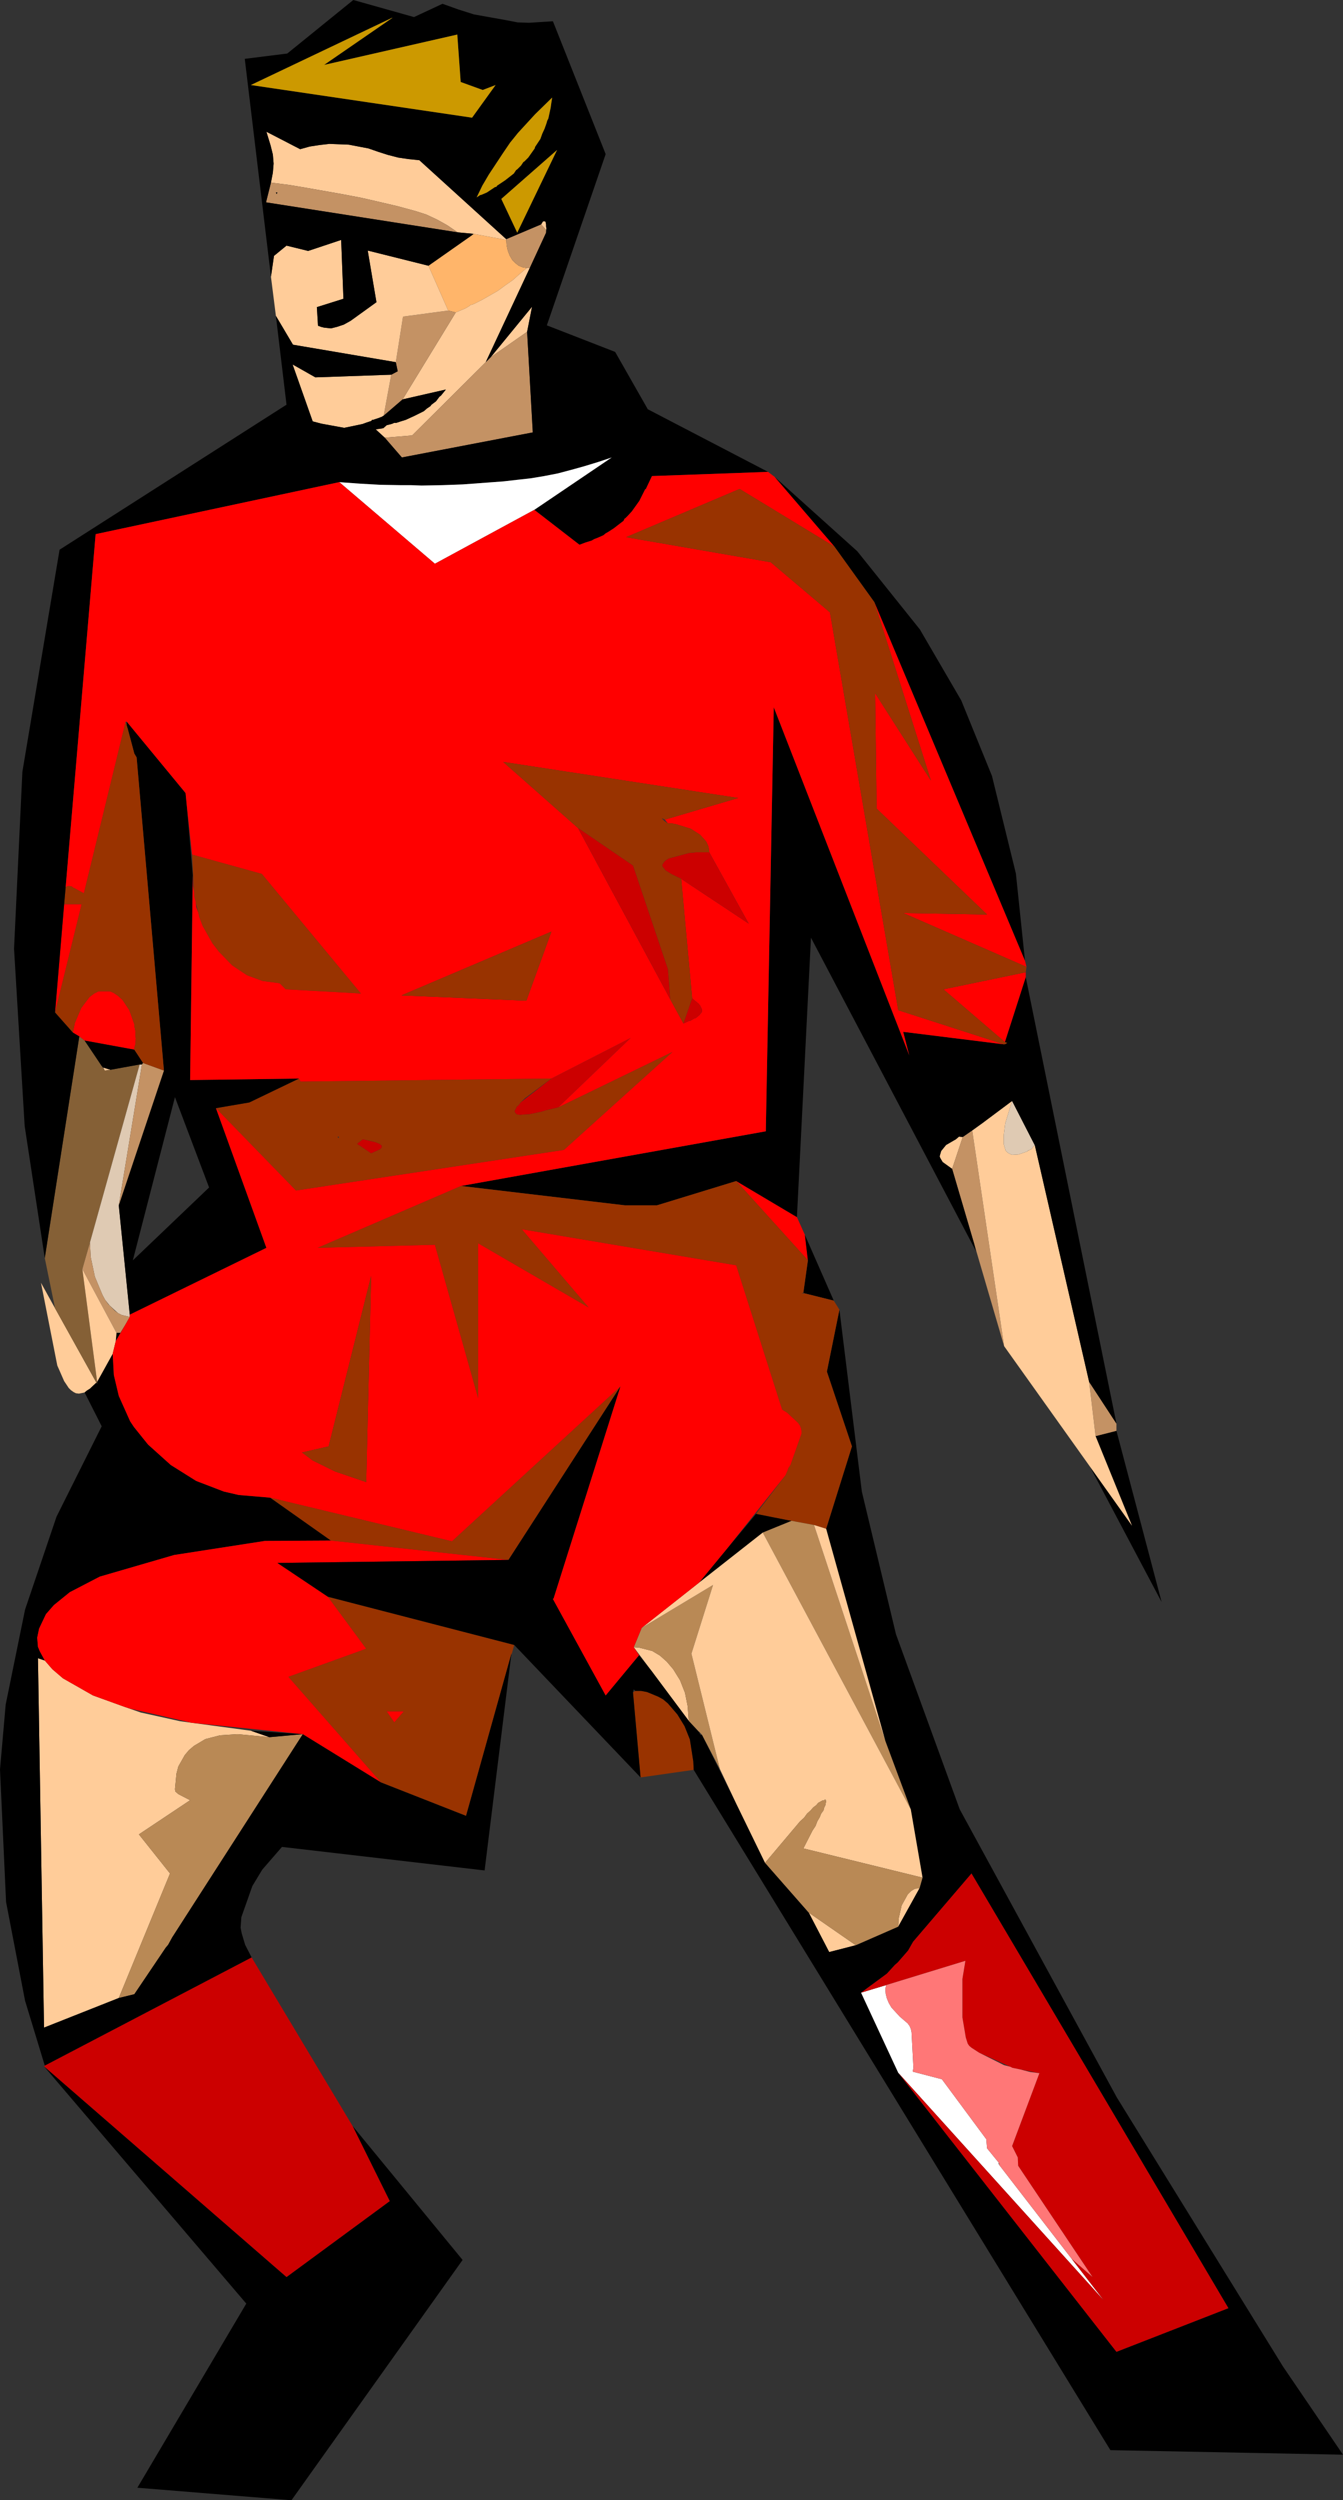 <?xml version="1.0" encoding="iso-8859-1"?>
<!-- Generator: Adobe Illustrator 13.0.0, SVG Export Plug-In . SVG Version: 6.00 Build 14948)  -->
<!DOCTYPE svg PUBLIC "-//W3C//DTD SVG 1.1//EN" "http://www.w3.org/Graphics/SVG/1.1/DTD/svg11.dtd">
<svg version="1.1" id="&#x30EC;&#x30A4;&#x30E4;&#x30FC;_1"
	 xmlns="http://www.w3.org/2000/svg" xmlns:xlink="http://www.w3.org/1999/xlink" x="0px" y="0px" width="176.949px"
	 height="329.301px" viewBox="0 0 176.949 329.301" style="enable-background:new 0 0 176.949 329.301;" xml:space="preserve">
<rect x="0" y="0" width="176.949" height="329.301" fill="#333333" stroke="none"/>
<g>
	<polygon style="fill-rule:evenodd;clip-rule:evenodd;" points="51.35,289.9 37.75,299.9 5.8,272.15 32.45,303.4 18.1,327.65 
		38.4,329.301 60.95,297.65 46.45,280 51.35,289.9 	"/>
	<polygon style="fill-rule:evenodd;clip-rule:evenodd;fill:#FFCC99;" points="12.25,223.301 8.3,221.051 6.9,219.85 5.9,218.699 
		5,218.4 5.8,267.051 15.65,263.15 22.4,246.75 18.3,241.6 25.05,237.1 23.5,236.301 23.1,235.949 23.05,235.65 23.25,233.6 
		23.5,232.65 24.35,231.15 24.9,230.5 25.55,229.949 27.05,229.051 29,228.551 31.3,228.4 35.5,228.801 33.05,227.949 25.25,226.9 
		23.75,226.699 18.55,225.551 16.4,224.801 12.25,223.301 	"/>
	<polygon style="fill-rule:evenodd;clip-rule:evenodd;fill:#B98955;" points="25.55,229.949 24.9,230.5 24.35,231.15 23.5,232.65 
		23.25,233.6 23.05,235.65 23.1,235.949 23.5,236.301 25.05,237.1 18.3,241.6 22.4,246.75 15.65,263.15 17.7,262.65 21.85,256.5 
		22.15,256.15 22.7,255.15 39.9,228.4 35.5,228.801 31.3,228.4 29,228.551 27.05,229.051 25.55,229.949 	"/>
	<polygon style="fill-rule:evenodd;clip-rule:evenodd;" points="33.05,227.949 35.5,228.801 39.9,228.4 33.05,227.949 	"/>
	<polygon style="fill-rule:evenodd;clip-rule:evenodd;fill:#CC0000;" points="37.75,299.9 51.35,289.9 46.45,280 33.15,257.801 
		5.9,272.051 5.8,272.15 37.75,299.9 	"/>
	<polygon style="fill-rule:evenodd;clip-rule:evenodd;fill:#FFCC99;" points="13.6,140.6 13.8,141 14.65,140.9 14.55,140.9 
		13.6,140.6 	"/>
	<polygon style="fill-rule:evenodd;clip-rule:evenodd;fill:#FFCC99;" points="7.25,172.301 5.4,168.949 7.55,179.85 8.45,181.9 
		9.05,182.801 9.35,183.1 9.7,183.35 10,183.5 10.4,183.551 11.15,183.4 11.45,183.15 11.85,182.9 12.7,182.1 7.25,172.301 	"/>
	<polygon style="fill-rule:evenodd;clip-rule:evenodd;fill:#856036;" points="11.15,137.05 10.45,136.5 5.9,165.699 7.25,172.301 
		12.7,182.1 12.8,182.301 12.8,182 10.85,167.15 11.85,163.65 18.4,140.2 14.55,140.9 14.65,140.9 13.8,141 13.4,140.4 
		11.15,137.05 	"/>
	<polygon style="fill-rule:evenodd;clip-rule:evenodd;" points="144.35,189.15 149.15,200.949 143.6,193.15 153.051,211 
		147.1,188.449 144.35,189.15 	"/>
	<polygon style="fill-rule:evenodd;clip-rule:evenodd;fill:#C49264;" points="147.1,188.449 147.1,187.5 143.5,182 144.35,189.15 
		147.1,188.449 	"/>
	<polygon style="fill-rule:evenodd;clip-rule:evenodd;fill:#FFCC99;" points="126.35,149.7 125.949,150.05 124.65,150.8 124,151.6 
		123.801,152.3 123.9,152.55 124.199,153.05 125.449,153.95 126.85,149.75 126.35,149.7 	"/>
	<polygon style="fill-rule:evenodd;clip-rule:evenodd;fill:#C49264;" points="128.1,148.9 126.85,149.75 125.449,153.95 
		128.35,163.8 132.301,177.301 128.1,148.9 	"/>
	<polygon style="fill-rule:evenodd;clip-rule:evenodd;fill:#FFCC99;" points="144.35,189.15 143.5,182 136.35,150.85 
		136.199,150.95 135.9,151.35 135.75,151.35 135.75,151.4 135.6,151.5 135.449,151.5 135.449,151.55 135.35,151.65 134.199,152.05 
		133.35,152.1 133,151.95 132.75,151.8 132.5,151.55 132.25,150.7 132.25,149.5 132.449,147.95 133.35,145 129.4,147.95 
		128.1,148.9 132.301,177.301 143.6,193.15 149.15,200.949 144.35,189.15 	"/>
	<polygon style="fill-rule:evenodd;clip-rule:evenodd;fill:#DFCAB3;" points="133.35,145 132.449,147.95 132.25,149.5 132.25,150.7 
		132.5,151.55 132.75,151.8 133,151.95 133.35,152.1 134.199,152.05 135.35,151.65 135.449,151.55 135.449,151.5 135.6,151.5 
		135.75,151.4 135.75,151.35 135.9,151.35 136.199,150.95 136.35,150.85 133.35,145 	"/>
	<polygon style="fill-rule:evenodd;clip-rule:evenodd;fill:#FF0000;" points="105,160.3 97,155.55 106.449,166 106.051,162.65 
		105,160.3 	"/>
	<polygon style="fill-rule:evenodd;clip-rule:evenodd;" points="106.449,166 105.85,170.25 106.051,170.35 109.85,171.301 
		106.051,162.65 106.449,166 	"/>
	<polygon style="fill-rule:evenodd;clip-rule:evenodd;fill:#DFCAB3;" points="18.7,140.2 18.4,140.2 11.85,163.65 11.95,165.55 
		12.5,168.15 13.5,170.551 13.85,171.199 14.45,171.949 15.55,172.949 16.05,173.199 17.1,173.449 17.1,173.15 15.65,158.75 
		18.7,140.2 	"/>
	<path style="fill-rule:evenodd;clip-rule:evenodd;fill:#993300;" d="M32.85,145.2l-4.4,0.75L39,156.8l35.3-5.35l14.3-12.9
		l-15.05,7.3l-1.7,0.4l-0.45,0.15l-1.65,0.35l-0.95,0.05l-0.2,0.05l-0.25-0.05H68.2l-0.2-0.1l-0.15-0.2l-0.05-0.15l0.3-0.6l0.2-0.15
		l0.35-0.45l0.5-0.5l3.5-2.6l-33.05,0.4l-0.2-0.4L32.85,145.2L32.85,145.2z M44.6,149.7h0.05v0.2l-0.2-0.15L44.6,149.7L44.6,149.7z
		 M47.75,150.05l0.7,0.15l0.7,0.15l0.15,0.05l0.2,0.05l0.5,0.2l0.3,0.25v0.2l-0.2,0.25l-1.2,0.55l-1.85-1.25l0.7-0.55V150.05
		L47.75,150.05z"/>
	<polygon style="fill-rule:evenodd;clip-rule:evenodd;fill:#CC0000;" points="48.45,150.2 47.75,150.05 47.75,150.1 47.05,150.65 
		48.9,151.9 50.1,151.35 50.3,151.1 50.3,150.9 50,150.65 49.5,150.45 49.3,150.4 48.45,150.2 	"/>
	<polygon style="fill-rule:evenodd;clip-rule:evenodd;fill:#CC0000;" points="69.75,146.75 71.4,146.4 71.85,146.25 73.55,145.85 
		83.1,136.7 72.65,142.05 68.65,145.15 68.3,145.6 68.1,145.75 67.8,146.35 67.85,146.5 68,146.7 68.2,146.8 68.35,146.8 
		68.6,146.85 68.8,146.8 69.75,146.75 	"/>
	<polygon style="fill-rule:evenodd;clip-rule:evenodd;" points="67.35,218.051 67.4,217.949 67.35,218 67.4,217.699 61.4,239.15 
		50.2,234.75 39.9,228.4 22.7,255.15 22.15,256.15 21.85,256.5 17.7,262.65 15.65,263.15 5.8,267.051 5,218.4 5.9,218.699 
		5.25,217.5 5,216.9 4.9,215.699 5.15,214.5 6.05,212.6 7.1,211.4 9.2,209.699 13.15,207.65 22.95,204.801 34.9,202.949 43.6,202.9 
		35.6,197.25 31.45,196.9 29.5,196.449 25.85,195.051 22.5,192.949 19.5,190.25 17.65,187.949 17.15,187.199 15.65,183.85 15,181.1 
		14.85,178.301 12.8,182 12.8,182.301 12.7,182.1 11.85,182.9 11.45,183.15 11.15,183.4 13.4,187.85 7.45,199.75 3.3,212 
		0.75,224.5 0,233.051 0.8,250.5 3.3,263.5 5.9,272.051 33.15,257.801 32.3,256.15 31.85,254.65 31.7,253.9 31.8,252.5 33.25,248.4 
		34.55,246.25 37.15,243.25 63.85,246.35 67.35,218.051 	"/>
	<polygon style="fill-rule:evenodd;clip-rule:evenodd;fill:#C49264;" points="16.5,174.5 17.1,173.449 16.05,173.199 15.55,172.949 
		15.15,172.65 14.45,171.949 14.25,171.75 13.85,171.199 13.5,170.551 12.5,168.15 11.95,165.55 11.85,163.65 10.85,167.15 
		15.35,175.551 15.85,175.551 16.5,174.5 	"/>
	<polygon style="fill-rule:evenodd;clip-rule:evenodd;" points="15.85,175.551 15.35,175.551 15.25,176.65 15.85,175.551 	"/>
	<polygon style="fill-rule:evenodd;clip-rule:evenodd;fill:#FFCC99;" points="15.25,176.65 15.35,175.551 10.85,167.15 12.8,182 
		14.85,178.301 15.25,176.65 	"/>
	<polygon style="fill-rule:evenodd;clip-rule:evenodd;fill:#993300;" points="36.85,129.5 37.65,130.3 47.55,130.85 34.5,115.1 
		25.3,112.55 25.55,117.3 25.6,117.55 25.6,118.1 25.8,118.8 25.8,118.95 26.15,120.25 26.15,120.3 26.25,120.75 26.7,121.95 
		28,124.25 28.85,125.35 30.6,127.15 32.55,128.45 34.6,129.2 36.85,129.5 	"/>
	<path style="fill-rule:evenodd;clip-rule:evenodd;" d="M16.85,96.05l0.85,3.2l0.3,0.5L21.6,141l-5.95,17.75l1.45,14.4l18-8.8
		l-6.65-18.4l4.4-0.75l6.55-3.15l-14.35,0.2l0.35-26.95l-0.75-8.8l-0.2-2.05l-7.75-9.4v0.5L16.85,96.05L16.85,96.05z M23.05,144.5
		l4.5,11.9L17.5,166L23.05,144.5L23.05,144.5z"/>
	<polygon style="fill-rule:evenodd;clip-rule:evenodd;fill:#FF0000;" points="14.6,130.6 14.3,130.55 13,130.55 12.4,130.85 
		11.8,131.3 10.7,132.75 9.85,134.75 9.6,136 10.45,136.5 11.15,137.05 17.7,138.25 17.75,137.85 17.85,137.5 17.9,136.7 
		17.85,136.6 17.85,135.85 17.75,135.35 17.7,135.25 17.7,134.9 17.05,133.05 16.15,131.7 15.55,131.15 14.95,130.75 14.6,130.6 	
		"/>
	<polygon style="fill-rule:evenodd;clip-rule:evenodd;" points="13.6,140.6 14.55,140.9 18.4,140.2 18.7,140.2 18.85,140 
		17.7,138.25 11.15,137.05 13.4,140.4 13.6,140.6 	"/>
	<polygon style="fill-rule:evenodd;clip-rule:evenodd;fill:#C49264;" points="18.85,140 18.7,140.2 15.65,158.75 21.6,141 
		18.85,140 	"/>
	<polygon style="fill-rule:evenodd;clip-rule:evenodd;fill:#993300;" points="17.7,99.25 16.85,96.05 16.55,95.05 11.05,117.65 
		9.75,116.95 9.7,116.95 9.45,116.75 9.2,116.7 8.9,116.7 8.65,116.85 8.45,119.1 10.75,119.1 7.25,133.35 9.6,136 9.85,134.75 
		10.7,132.75 11.8,131.3 12.4,130.85 13,130.55 14.3,130.55 14.6,130.6 14.95,130.75 15.55,131.15 16.15,131.7 17.05,133.05 
		17.7,134.9 17.7,135.25 17.75,135.35 17.85,135.85 17.85,136.6 17.9,136.7 17.85,137.5 17.75,137.85 17.7,138.25 18.85,140 
		21.6,141 18,99.75 17.7,99.25 	"/>
	<polygon style="fill-rule:evenodd;clip-rule:evenodd;fill:#FF0000;" points="10.75,119.1 8.45,119.1 7.25,133.35 10.75,119.1 	"/>
	<polygon style="fill-rule:evenodd;clip-rule:evenodd;" points="143.5,182 147.1,187.5 135.15,128.7 132.4,137.25 132.699,137.35 
		132.5,137.5 132.301,137.55 119,135.9 119.801,139 101.949,93.15 100.9,149 60.75,156.2 82.35,158.75 86.55,158.75 97,155.55 
		105,160.3 106.85,123.5 128.6,164.8 128.35,163.8 125.449,153.95 124.199,153.05 123.9,152.55 123.801,152.3 124,151.6 
		124.65,150.8 125.949,150.05 126.35,149.7 126.85,149.75 129.4,147.95 133.35,145 136.35,150.85 143.5,182 	"/>
	<polygon style="fill-rule:evenodd;clip-rule:evenodd;" points="109.949,72 115.199,79.3 135.051,126.55 133.85,115.05 
		130.699,102.2 126.65,92.25 121.199,82.9 112.949,72.6 102.051,62.8 109.949,72 	"/>
	<polygon style="fill-rule:evenodd;clip-rule:evenodd;fill:#FF0000;" points="115.301,91.3 115.5,106.5 130.051,120.45 119,120.25 
		135.25,127.35 135.051,126.55 115.199,79.3 122.65,102.8 115.301,91.3 	"/>
	<polygon style="fill-rule:evenodd;clip-rule:evenodd;fill:#FF0000;" points="132.4,137.25 135.15,128.7 135.15,128.05 
		124.301,130.3 132.4,137.25 	"/>
	<polygon style="fill-rule:evenodd;clip-rule:evenodd;fill:#993300;" points="81.75,182.6 59.55,203 35.6,197.25 43.6,202.9 
		67,205.449 81.75,182.6 	"/>
	<path style="fill-rule:evenodd;clip-rule:evenodd;fill:#993300;" d="M67.4,217.699v0.25l0.35-1.299l-24.55-6.35l5.05,6.85
		L38,220.85l12.2,13.9l11.2,4.4L67.4,217.699L67.4,217.699z M51.95,226.85l-1-1.449h2.25L51.95,226.85L51.95,226.85z"/>
	<polygon style="fill-rule:evenodd;clip-rule:evenodd;fill:#FF0000;" points="50.95,225.4 51.95,226.85 53.2,225.4 50.95,225.4 	"/>
	<polygon style="fill-rule:evenodd;clip-rule:evenodd;fill:#FF0000;" points="34.9,202.949 22.95,204.801 13.15,207.65 9.2,209.699 
		7.1,211.4 6.05,212.6 5.15,214.5 4.9,215.699 5,216.9 5.25,217.5 5.9,218.699 6.9,219.85 8.3,221.051 12.25,223.301 16.4,224.801 
		17.2,225.051 25.25,226.9 39.9,228.4 50.2,234.75 38,220.85 48.25,217.15 43.2,210.301 36.55,205.85 67,205.449 43.6,202.9 
		34.9,202.949 	"/>
	<polygon style="fill-rule:evenodd;clip-rule:evenodd;fill:#FFCC99;" points="89.6,221.301 88.7,219.85 87.85,218.85 86.95,218.051 
		85.95,217.449 84.2,217 83.5,216.949 85.9,220.15 90.75,226.65 90.6,224.699 90.25,222.949 89.6,221.301 	"/>
	<polygon style="fill-rule:evenodd;clip-rule:evenodd;fill:#993300;" points="88,224.35 87.35,223.801 86.7,223.449 85.25,222.85 
		84.45,222.699 83.7,222.699 83.4,222.9 84.4,234.1 91.4,233.1 91.35,232 90.9,229.1 90.199,227.35 89.25,225.801 88,224.35 	"/>
	<polygon style="fill-rule:evenodd;clip-rule:evenodd;fill:#FFCC99;" points="109.25,257.1 112.75,256.199 106.551,251.9 
		109.25,257.1 	"/>
	<polygon style="fill-rule:evenodd;clip-rule:evenodd;fill:#FFCC99;" points="121.15,248.699 120.551,248.75 120.051,249.051 
		119.6,249.5 118.801,250.949 118.4,252.699 118.35,253.75 121.15,248.699 	"/>
	<path style="fill-rule:evenodd;clip-rule:evenodd;" d="M146.301,322.699l30.648,0.602l-7.898-11.602l-21.9-35.449l-20.701-37.949
		l-8.398-23.051l-4.5-18.801L110.6,172.5l-1.65,8.15l3.301,9.85l-3.4,10.85l7.801,27.951l3.35,9l1.551,9l-0.4,1.398l-2.801,5.051
		l-5.6,2.449l-3.5,0.9l-2.699-5.199l-5.75-6.551l-3.75-7.699L92.5,228.5h-0.199l-0.15-0.25L92.1,228.1l-1.35-1.449l-4.85-6.5
		L84.2,218l-4.4,5.301L72.85,210.6l0.1-0.1l8.8-27.9L67,205.449l-30.45,0.4l6.65,4.451l24.55,6.35L84.4,234.1l-1-11.199l0.1-0.4
		l0.2,0.199h0.75l0.8,0.15l1.45,0.6l0.65,0.352L88,224.35l1.25,1.451l0.949,1.549l0.701,1.75l0.449,2.9l0.051,1.1L146.301,322.699
		L146.301,322.699z M161.85,304l-14.75,5.75L118.35,273l-4.9-10.551l3.4-2.5l1.051-1.148l0.4-0.352l1.35-1.549l0.65-1.15l7.699-9
		L161.85,304L161.85,304z"/>
	<polygon style="fill-rule:evenodd;clip-rule:evenodd;fill:#FFFFFF;" points="145.449,303 141.199,297.5 131.699,285.199 
		131.551,284.949 131.6,284.85 130.051,282.949 129.949,281.75 124.1,273.85 120.25,272.85 120.35,272.35 120.1,267.65 120,267.199 
		119.85,266.85 119.6,266.5 118.551,265.6 117.449,264.4 117.1,263.801 116.85,263.199 116.699,262.6 116.65,262 116.75,261.449 
		113.449,262.449 118.35,273 145.449,303 	"/>
	<polygon style="fill-rule:evenodd;clip-rule:evenodd;fill:#CC0000;" points="141.199,297.5 145.449,303 118.35,273 147.1,309.75 
		161.85,304 128,246.75 120.301,255.75 119.65,256.9 118.301,258.449 117.9,258.801 116.85,259.949 113.449,262.449 116.75,261.449 
		127.199,258.25 126.801,260.65 126.801,265.699 127.25,268.35 127.5,269.15 127.699,269.449 128,269.699 129,270.35 133.1,272.199 
		133.4,272.35 134.4,272.551 136.949,273.051 133.35,282.65 134.1,284.15 134.15,285.25 143.949,299.9 141.199,297.5 	"/>
	<polygon style="fill-rule:evenodd;clip-rule:evenodd;fill:#FF7777;" points="141.199,297.5 143.949,299.9 134.15,285.25 
		134.1,284.15 133.35,282.65 136.949,273.051 135.75,272.9 134.4,272.551 133.4,272.35 133.1,272.199 132.301,272 129,270.35 
		128,269.699 127.699,269.449 127.5,269.15 127.25,268.35 126.801,265.699 126.801,260.65 127.199,258.25 116.75,261.449 
		116.65,262 116.699,262.6 116.85,263.199 117.1,263.801 117.449,264.4 118.551,265.6 119.6,266.5 119.85,266.85 120,267.199 
		120.1,267.65 120.35,272.35 120.25,272.85 124.1,273.85 129.949,281.75 130.051,282.949 131.6,284.85 131.699,285.199 
		141.199,297.5 	"/>
	<polygon style="fill-rule:evenodd;clip-rule:evenodd;fill:#993300;" points="86.55,158.75 82.35,158.75 60.75,156.2 41.85,164.35 
		57.3,163.95 63,184.15 63,163.75 77.55,172.199 68.75,161.9 97,166.65 103.051,185.65 103.699,186.051 105.15,187.4 105.4,187.75 
		105.551,188.15 105.6,188.449 105.6,188.85 104.15,192.949 103.85,193.4 103.801,193.6 103.5,194.301 99.6,199.4 99.65,199.4 
		103.949,200.25 104.801,200.4 107.25,200.85 108.85,201.35 112.25,190.5 108.949,180.65 110.6,172.5 109.85,171.301 
		106.051,170.35 105.6,170.35 105.85,170.25 106.449,166 97,155.55 86.55,158.75 	"/>
	<polygon style="fill-rule:evenodd;clip-rule:evenodd;" points="99.65,199.4 99.6,199.4 95.85,203.9 92.1,208.449 100.5,201.85 
		104.301,200.301 103.949,200.25 99.65,199.4 	"/>
	<polygon style="fill-rule:evenodd;clip-rule:evenodd;fill:#B98955;" points="104.801,200.4 104.301,200.301 100.5,201.85 
		120,238.301 116.65,229.301 107.25,200.85 104.801,200.4 	"/>
	<polygon style="fill-rule:evenodd;clip-rule:evenodd;fill:#FFCC99;" points="108.85,201.35 107.25,200.85 116.65,229.301 
		108.85,201.35 	"/>
	<polygon style="fill-rule:evenodd;clip-rule:evenodd;fill:#B98955;" points="88.7,219.85 89.6,221.301 90.25,222.949 90.6,224.699 
		90.75,226.65 92.1,228.1 92.1,228.051 92.5,228.5 94.85,233 91.1,217.801 93.949,208.75 84.55,214.4 83.5,216.949 84.2,217 
		85.95,217.449 86.95,218.051 87.85,218.85 88.7,219.85 	"/>
	<polygon style="fill-rule:evenodd;clip-rule:evenodd;fill:#FFCC99;" points="91.1,217.801 94.85,233 97.051,237.65 100.801,245.35 
		105.4,239.9 105.949,239.4 106.35,238.85 106.801,238.449 107.15,238.051 107.551,237.75 107.801,237.449 108.35,237.15 
		108.6,237.1 108.699,237 108.801,237.051 108.801,237.1 108.85,237.301 108.801,237.449 108.75,237.75 108.6,238.051 
		108.5,238.449 108.199,238.85 108,239.35 107.699,239.85 107.449,240.5 107.051,241.1 105.85,243.449 121.551,247.301 120,238.301 
		100.5,201.85 92.1,208.449 84.55,214.4 93.949,208.75 91.1,217.801 	"/>
	<polygon style="fill-rule:evenodd;clip-rule:evenodd;fill:#B98955;" points="108.801,237.1 108.801,237.051 108.699,237 
		108.6,237.1 108.35,237.15 107.801,237.449 107.551,237.75 107.15,238.051 106.801,238.449 106.35,238.85 105.949,239.4 
		105.4,239.9 100.801,245.35 106.551,251.9 112.75,256.199 118.35,253.75 118.4,252.699 118.801,250.949 119.6,249.5 
		120.051,249.051 120.551,248.75 121.15,248.699 121.551,247.301 105.85,243.449 107.051,241.1 107.449,240.5 107.699,239.85 
		108,239.35 108.199,238.85 108.5,238.449 108.6,238.051 108.75,237.75 108.801,237.449 108.85,237.301 108.801,237.1 	"/>
	<polygon style="fill-rule:evenodd;clip-rule:evenodd;fill:#FFB56A;" points="62.15,31 56.45,35 59.05,40.9 60.05,41.15 61.35,40.6 
		61.85,40.3 61.95,40.2 62,40.15 62.1,40.15 62.4,40.05 63.5,39.5 64.55,38.9 65.6,38.3 66.55,37.6 67.55,36.9 68.45,36.1 
		69.4,35.3 68.85,35.2 68.35,35 67.9,34.65 67.5,34.25 67.15,33.65 66.9,33 66.75,32.3 66.7,31.6 62.4,30.8 62.15,31 	"/>
	<polygon style="fill-rule:evenodd;clip-rule:evenodd;fill:#FFCC99;" points="60.3,30.6 62.4,30.8 66.7,31.6 66.7,31.5 55.25,21.1 
		53.8,20.95 52.45,20.75 51.1,20.4 49.85,20 48.55,19.55 47.25,19.3 45.95,19.05 44.7,19 43.4,18.95 42.1,19.1 40.8,19.3 
		39.55,19.65 35.1,17.35 35.65,19.15 35.95,20.35 36.05,21.55 35.95,22.75 35.7,24.05 38.05,24.35 40.45,24.75 45.25,25.6 
		47.6,26.05 50,26.6 52.35,27.15 54.75,27.8 56.15,28.25 57.55,28.9 58.9,29.65 60.3,30.6 	"/>
	<polygon style="fill-rule:evenodd;clip-rule:evenodd;fill:#C49264;" points="71.95,30.65 71.95,30.25 71.3,29.55 66.7,31.5 
		66.7,31.6 66.75,32.3 66.9,33 67.15,33.65 67.5,34.25 67.9,34.65 68.35,35 68.85,35.2 69.4,35.3 69.8,35.3 71.95,30.65 	"/>
	<polygon style="fill-rule:evenodd;clip-rule:evenodd;fill:#FFCC99;" points="71.95,30.25 72,30.15 71.95,29.8 71.95,29.55 
		71.9,29.35 71.9,29.25 71.8,29.15 71.7,29.15 71.55,29.15 71.45,29.3 71.3,29.55 71.95,30.25 	"/>
	<polygon style="fill-rule:evenodd;clip-rule:evenodd;fill:#FFCC99;" points="69.8,35.3 69.4,35.3 68.45,36.1 67.55,36.9 
		66.55,37.6 65.6,38.3 64.55,38.9 63.5,39.5 62.4,40.05 62.1,40.15 62,40.15 61.95,40.2 61.85,40.3 61.35,40.6 60.05,41.15 
		53.05,52.6 58.75,51.3 58.1,52.1 57.9,52.25 57.75,52.45 57.45,52.85 57.05,53.15 56.85,53.3 56.7,53.5 56.25,53.8 55.85,54.15 
		54.65,54.75 53.45,55.3 52.8,55.5 52.2,55.7 52,55.7 51.9,55.7 51.85,55.7 51.85,55.75 51.55,55.85 50.95,56 50.5,56.4 49.5,56.55 
		50.7,57.65 54.3,57.35 64,47.7 69.8,35.3 	"/>
	<polygon style="fill-rule:evenodd;clip-rule:evenodd;fill:#FFCC99;" points="69.45,43.7 70.1,40.4 64.65,47.05 69.45,43.7 	"/>
	<polygon style="fill-rule:evenodd;clip-rule:evenodd;fill:#C49264;" points="60.05,41.15 59.05,40.9 53.1,41.7 52.15,47.7 
		52.4,48.9 51.55,49.35 50.55,54.75 53.05,52.6 60.05,41.15 	"/>
	<polygon style="fill-rule:evenodd;clip-rule:evenodd;fill:#C49264;" points="64.65,47.05 64,47.7 54.3,57.35 50.7,57.65 
		52.95,60.25 70.2,56.95 69.45,43.7 64.65,47.05 	"/>
	<polygon style="fill-rule:evenodd;clip-rule:evenodd;fill:#FFCC99;" points="40.6,33.05 37.75,32.35 36.1,33.7 35.7,36.45 
		36.35,41.6 38.6,45.4 52.15,47.7 53.1,41.7 59.05,40.9 56.45,35 48.45,33 49.6,39.8 46.2,42.25 45.3,42.75 44.4,43.05 43.6,43.25 
		42.7,43.15 42.3,43.05 41.9,42.9 41.75,40.45 45.25,39.35 44.95,31.6 40.6,33.05 	"/>
	<path style="fill-rule:evenodd;clip-rule:evenodd;fill:#C49264;" d="M35.7,24.05l-0.65,2.6L60.3,30.6l-1.4-0.95l-1.35-0.75
		l-1.4-0.65l-1.4-0.45l-2.4-0.65L50,26.6l-2.4-0.55l-2.35-0.45l-4.8-0.85l-2.4-0.4L35.7,24.05L35.7,24.05z M36.55,25.35l-0.1,0.2
		l-0.1-0.2H36.55L36.55,25.35z"/>
	<polygon style="fill-rule:evenodd;clip-rule:evenodd;" points="36.45,25.55 36.55,25.35 36.35,25.35 36.45,25.55 	"/>
	<polygon style="fill-rule:evenodd;clip-rule:evenodd;fill:#FFCC99;" points="41.55,49.7 38.55,48 41.2,55.5 42.35,55.8 
		45.35,56.35 46.55,56.1 47.75,55.85 48.3,55.65 48.9,55.45 49,55.35 49,55.3 49.05,55.3 49.15,55.3 49.45,55.2 50.05,55 50.1,54.9 
		50.2,54.95 50.55,54.75 51.55,49.35 41.55,49.7 	"/>
	<polygon style="fill-rule:evenodd;clip-rule:evenodd;fill:#C49264;" points="50.1,54.9 50.05,55 50.2,54.95 50.1,54.9 	"/>
	<path style="fill-rule:evenodd;clip-rule:evenodd;" d="M60.4,1.25L58.3,0.5l-3.75,1.75l-8-2.25l-8.7,7.05l-5.6,0.7l3.45,28.7
		l0.4-2.75l1.65-1.35l2.85,0.7l4.35-1.45l0.3,7.75l-3.5,1.1l0.15,2.45l0.4,0.15l0.4,0.1l0.9,0.1l0.8-0.2l0.9-0.3l0.9-0.5l3.4-2.45
		L48.45,33l8,2l5.7-4l0.25-0.2l-2.1-0.2l-25.25-3.95l0.65-2.6l0.25-1.3l0.1-1.2l-0.1-1.2l-0.3-1.2l-0.55-1.8l4.45,2.3l1.25-0.35
		l1.3-0.2l1.3-0.15L44.7,19l1.25,0.05l1.3,0.25l1.3,0.25l1.3,0.45l1.25,0.4l1.35,0.35l1.35,0.2l1.45,0.15L66.7,31.5l4.6-1.95
		l0.15-0.25l0.1-0.15h0.15h0.1l0.1,0.1v0.1l0.05,0.2v0.25L72,30.15l-0.05,0.5L69.8,35.3L64,47.7l0.65-0.65l5.45-6.65l-0.65,3.3
		l0.75,13.25l-17.25,3.3l-2.25-2.6l-1.2-1.1l1-0.15l0.45-0.4l0.6-0.15l0.3-0.1V55.7h0.05H52h0.2l0.6-0.2l0.65-0.2l1.2-0.55l1.2-0.6
		l0.4-0.35l0.45-0.3l0.15-0.2l0.2-0.15l0.4-0.3l0.3-0.4l0.15-0.2l0.2-0.15l0.65-0.8l-5.7,1.3l-2.5,2.15l-0.35,0.2L50.05,55l-0.6,0.2
		l-0.3,0.1h-0.1H49v0.05l-0.1,0.1l-0.6,0.2l-0.55,0.2l-1.2,0.25l-1.2,0.25l-3-0.55l-1.15-0.3L38.55,48l3,1.7l10-0.35l0.85-0.45
		l-0.25-1.2L38.6,45.4l-2.25-3.8l1.4,11.7L7.85,72.4l-4.9,29.25l-1.1,23.3l1.4,23.35l2.65,17.399l4.55-29.199L9.6,136l-2.35-2.65
		l1.2-14.25l0.2-2.25l3.95-46.5l32.1-6.85l2.7,0.2l2.7,0.15l2.7,0.05h1.35l1.4,0.05l2.7-0.05l2.7-0.1l5.4-0.4l1.75-0.2l1.8-0.2
		l1.8-0.3l1.8-0.35l1.7-0.45l1.8-0.5l1.8-0.55l1.8-0.6l-10.2,6.9l5.95,4.6l0.8-0.3l0.8-0.25L78.3,71l0.4-0.15l0.8-0.35l0.3-0.25
		l0.35-0.2l0.7-0.45l0.65-0.5l0.65-0.5l0.1-0.2l0.05-0.1l0.1-0.05l0.3-0.3l0.55-0.6l0.5-0.7l0.5-0.7l0.4-0.8l0.2-0.4l0.1-0.2
		l0.05-0.1l0.1-0.05l0.4-0.85l0.4-0.85l15.299-0.55L85.35,53.9l-4.3-7.55l-9-3.5L79.8,20.3L72.85,2.8L69.7,3l-1.5-0.05l-1.55-0.3
		l-4.2-0.75L60.4,1.25L60.4,1.25z M60.25,4.55l0.45,6.25l2.9,1.05l1.7-0.65l-3.1,4.3l-29.15-4.3l18.6-8.85L51.6,2.3l0.1,0.05l-9,6.2
		L60.25,4.55L60.25,4.55z M62.8,26l0.75-1.55L64.4,23l1.85-2.8l0.95-1.4l1.05-1.3l2.25-2.45l2.25-2.2l-0.1,0.65l-0.1,0.7l-0.3,1.4
		l-0.15,0.3L72,16.25l-0.25,0.7l-0.3,0.65l-0.25,0.7l-0.4,0.6l-0.2,0.3l-0.1,0.15l-0.05,0.2l-0.85,1.2l-0.5,0.5l-0.15,0.1l-0.1,0.15
		l-0.2,0.3l-0.5,0.5L68,22.4l-0.1,0.15l-0.2,0.3l-1.15,0.9l-0.6,0.4l-0.3,0.2l-0.15,0.1l-0.1,0.15l-0.2,0.05l-0.15,0.1l-0.3,0.2
		l-0.6,0.4l-0.7,0.3l-0.2,0.05l-0.15,0.1L62.8,26L62.8,26z M73.4,19.75l-5.25,10.9l-2.1-4.45L73.4,19.75L73.4,19.75z"/>
	<polygon style="fill-rule:evenodd;clip-rule:evenodd;fill:#CC9900;" points="60.7,10.8 60.25,4.55 42.7,8.55 51.7,2.35 51.65,2.35 
		33.05,11.2 62.2,15.5 65.3,11.2 63.6,11.85 60.7,10.8 	"/>
	<polygon style="fill-rule:evenodd;clip-rule:evenodd;fill:#CC9900;" points="70.5,15.05 68.25,17.5 67.2,18.8 66.25,20.2 64.4,23 
		63.55,24.45 62.8,26 63.1,25.8 63.25,25.7 63.45,25.65 64.15,25.35 64.75,24.95 65.05,24.75 65.2,24.65 65.4,24.6 65.5,24.45 
		65.65,24.35 65.95,24.15 66.55,23.75 67.7,22.85 67.9,22.55 68,22.4 68.15,22.3 68.65,21.8 68.85,21.5 68.95,21.35 69.1,21.25 
		69.6,20.75 70.45,19.55 70.5,19.35 70.6,19.2 70.8,18.9 71.2,18.3 71.45,17.6 71.75,16.95 72,16.25 72.1,15.9 72.25,15.6 
		72.55,14.2 72.65,13.5 72.75,12.85 70.5,15.05 	"/>
	<polygon style="fill-rule:evenodd;clip-rule:evenodd;fill:#CC9900;" points="68.15,30.65 73.4,19.75 66.05,26.2 68.15,30.65 	"/>
	<polygon style="fill-rule:evenodd;clip-rule:evenodd;fill:#FFFFFF;" points="80.6,60.25 78.8,60.85 77,61.4 75.2,61.9 73.5,62.35 
		71.7,62.7 69.9,63 68.1,63.2 66.35,63.4 60.95,63.8 58.25,63.9 55.55,63.95 54.15,63.9 52.8,63.9 50.1,63.85 47.4,63.7 44.7,63.5 
		57.3,74.25 70.4,67.15 80.6,60.25 	"/>
	<path style="fill-rule:evenodd;clip-rule:evenodd;fill:#FF0000;" d="M102.051,62.8l-0.852-0.65L85.9,62.7l-0.4,0.85l-0.4,0.85
		L85,64.45l-0.05,0.1l-0.1,0.2l-0.2,0.4l-0.4,0.8l-0.5,0.7l-0.5,0.7l-0.55,0.6l-0.3,0.3l-0.1,0.05l-0.05,0.1l-0.1,0.2l-0.65,0.5
		l-0.65,0.5l-0.7,0.45l-0.35,0.2l-0.3,0.25l-0.8,0.35L78.3,71l-0.35,0.2l-0.8,0.25l-0.8,0.3l-5.95-4.6l-13.1,7.1L44.7,63.5
		l-32.1,6.85l-3.95,46.5l0.25-0.15h0.3l0.25,0.05l0.25,0.2h0.05l1.3,0.7l5.5-22.6h0.15l7.75,9.4l0.2,2.05l0.65,6.05l9.2,2.55
		l13.05,15.75l-9.9-0.55l-0.8-0.8l-2.25-0.3l-2.05-0.75l-1.95-1.3l-1.75-1.8l-0.85-1.1l-1.3-2.3l-0.45-1.2l-0.1-0.45v-0.05l-0.3-0.8
		l-0.05-0.5v-0.15l-0.2-0.7v-0.55l-0.05-0.25l-0.1-0.6l-0.05-1.4l-0.35,26.95l14.35-0.2l0.2,0.4l33.05-0.4l10.45-5.35l-9.55,9.15
		l15.05-7.3l-14.3,12.9L39,156.8l-10.55-10.85l6.65,18.4l-18,8.8v0.299l-0.6,1.051l-1.25,2.15l-0.4,1.65L15,181.1l0.65,2.75
		l1.5,3.35l0.5,0.75l1.85,2.301l3,2.699l3.35,2.102l3.65,1.398l1.95,0.451l4.15,0.35L59.55,203l22.2-20.4l-8.8,27.9l-0.1,0.1
		l6.95,12.701L84.2,218l-0.7-1.051l1.05-2.549l7.549-5.951l3.75-4.549l7.65-9.6l0.301-0.701l0.049-0.199l0.301-0.451l1.449-4.1v-0.4
		l-0.049-0.299l-0.15-0.4l-0.25-0.35l-1.451-1.35l-0.648-0.4l-6.051-19l-28.25-4.75l8.8,10.299L63,163.75v20.4l-5.7-20.201
		l-15.45,0.4l18.9-8.15l40.15-7.2l1.049-55.85L119.801,139L119,135.9l13.301,1.65l-13.951-4.5l-9-52.4l-7.799-6.6L82.5,70.75
		l14.949-6.35l12.5,7.6L102.051,62.8L102.051,62.8z M72.65,122.7l-3.3,9.1l-16.45-0.7L72.65,122.7L72.65,122.7z M41.2,192.35
		l-1.4-1.049l3.5-0.801l5.6-22.449l-0.65,27.148l-4.1-1.398L41.2,192.35L41.2,192.35z M76.15,109.05l-9.85-8.7l30.95,4.75
		l-9.65,2.85l0.4,0.5h0.5l0.55,0.1l1.95,0.6l1.25,0.8l0.801,0.9l0.299,0.65l0.1,0.75l5.201,9.4l-8.9-5.9l1.449,15.75l0.852,0.7
		l0.199,0.25l0.199,0.4l0.051,0.2v0.2l-0.35,0.45l-0.5,0.4l-0.201,0.05l-0.5,0.3h-0.148l-0.75,0.35l-1.75-3.2L76.15,109.05
		L76.15,109.05z"/>
	<polygon style="fill-rule:evenodd;clip-rule:evenodd;fill:#993300;" points="69.35,131.8 72.65,122.7 52.9,131.1 69.35,131.8 	"/>
	<polygon style="fill-rule:evenodd;clip-rule:evenodd;fill:#993300;" points="39.8,191.301 41.2,192.35 44.15,193.801 
		48.25,195.199 48.9,168.051 43.3,190.5 39.8,191.301 	"/>
	<polygon style="fill-rule:evenodd;clip-rule:evenodd;fill:#CC0000;" points="91.699,112.25 90.75,112.35 88.15,113.05 87.8,113.25 
		87.55,113.45 87.25,113.9 87.3,114.15 87.7,114.65 88.5,115.15 89.75,115.75 98.65,121.65 93.449,112.25 91.699,112.25 	"/>
	<polygon style="fill-rule:evenodd;clip-rule:evenodd;fill:#993300;" points="66.3,100.35 76.15,109.05 83.4,114 88,127.65 
		88.3,131.55 88.3,131.6 90.051,134.8 91.199,131.5 89.75,115.75 88.5,115.15 87.7,114.65 87.3,114.15 87.25,113.9 87.55,113.45 
		87.8,113.25 88.15,113.05 90.75,112.35 91.699,112.25 93.449,112.25 93.35,111.5 93.051,110.85 92.25,109.95 91,109.15 
		89.05,108.55 88.5,108.45 88,108.45 87.5,108.1 87.3,107.9 87.2,107.75 87.6,107.95 97.25,105.1 66.3,100.35 	"/>
	<polygon style="fill-rule:evenodd;clip-rule:evenodd;fill:#CC0000;" points="88.3,131.6 88.3,131.55 88,127.65 83.4,114 
		76.15,109.05 88.3,131.6 	"/>
	<polygon style="fill-rule:evenodd;clip-rule:evenodd;fill:#CC0000;" points="90.949,134.45 91.449,134.15 91.65,134.1 92.15,133.7 
		92.5,133.25 92.5,133.05 92.449,132.85 92.25,132.45 92.051,132.2 91.199,131.5 90.051,134.8 90.801,134.45 90.949,134.45 	"/>
	<polygon style="fill-rule:evenodd;clip-rule:evenodd;fill:#993300;" points="101.551,74.05 109.35,80.65 118.35,133.05 
		132.301,137.55 132.5,137.5 132.699,137.35 132.4,137.25 124.301,130.3 135.15,128.05 135.25,127.35 119,120.25 130.051,120.45 
		115.5,106.5 115.301,91.3 122.65,102.8 115.199,79.3 109.949,72 97.449,64.4 82.5,70.75 101.551,74.05 	"/>
</g>
</svg>

